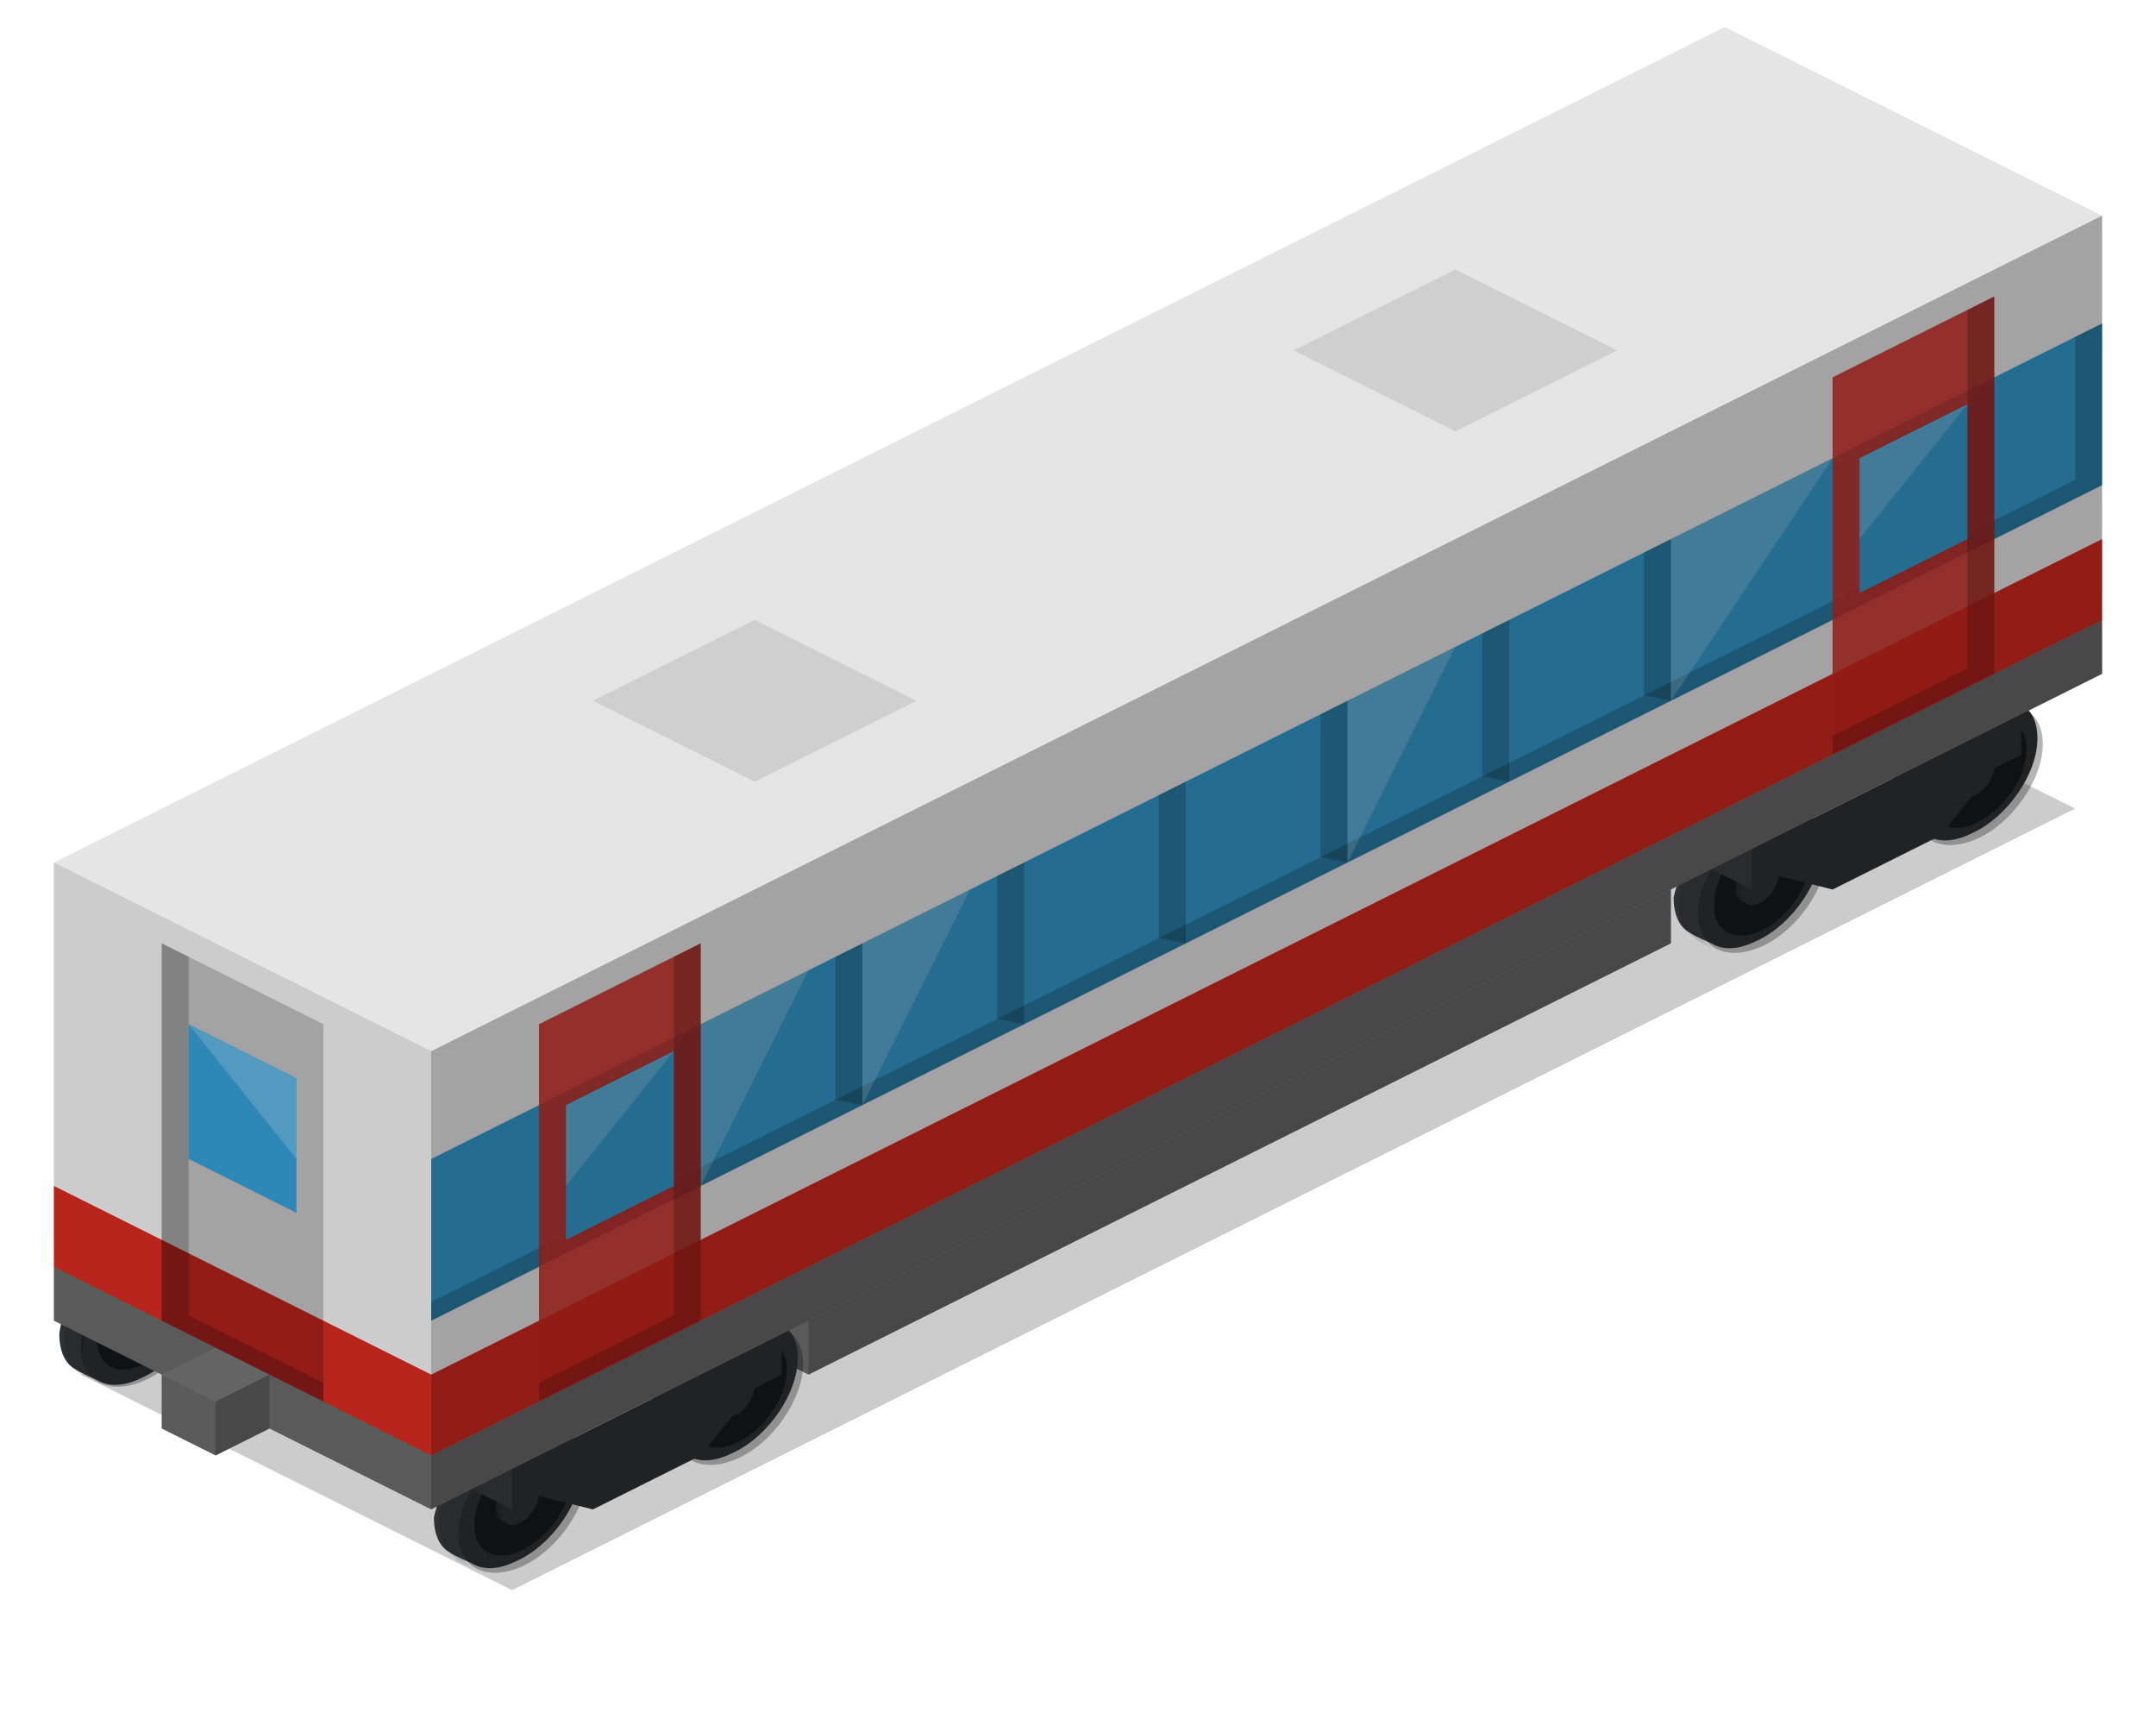 <svg  xmlns="http://www.w3.org/2000/svg" xmlns:xlink="http://www.w3.org/1999/xlink" width="80" height="64">
<defs id="icograms-svg-defs">
                    <style id="icograms-svg-defs-style-fonts" type="text/css">

                    </style>
                </defs>
<rect id="chart-background-color" width="80" height="64" fill="#FFFFFF" stroke="none" fill-opacity="1.0"></rect>
<g id="chart-container"><g id="i9" class="lvl-1" transform="translate(0,0)translate(80,0)scale(-1, 1)"><g><path d="m77 51-58-29-16 8 58 29z" opacity=".2"></path><path d="m75.3 46.1c-.6-.3-1.2-.4-1.6-.2l-.7.4c-.5.2-.7.7-.7 1.3 0 1.3 1.1 2.9 2.4 3.5.6.3 1.2.4 1.7.1 0 0 .7-.3.8-.4.4-.2.6-.7.6-1.3-.1-1.1-1.2-2.7-2.5-3.4z" fill="#2d3134"></path><path d="m76.3 51.3c.2-.1.7-.3.7-.3.4-.2.6-.7.6-1.3 0-.5-.2-1.1-.5-1.6l-.7.3c.3.5.5 1.1.5 1.6.1.7-.2 1.1-.6 1.3z" opacity=".11"></path><path d="m76.4 49.7c0 1-.8 1.4-1.8.9s-1.8-1.7-1.8-2.7.8-1.4 1.8-.9 1.8 1.7 1.8 2.7z" opacity=".5"></path><path d="m75.5 49.1c0 .4-.3.6-.7.4s-.7-.7-.7-1.1.3-.6.7-.4.7.7.7 1.1z" fill="#2d3134"></path><path d="m75.5 49.1c0 .4-.3.6-.7.4s-.7-.7-.7-1.1.3-.6.7-.4.7.7.7 1.1z" opacity=".11"></path><path d="m75.4 49.2c0 .4-.3.6-.7.4s-.7-.7-.7-1.1.3-.6.7-.4c.3.2.7.7.7 1.1z" fill="#2d3134"></path><path d="m77 50c0 1.3-1.1 1.8-2.4 1.2s-2.4-2.2-2.4-3.5 1.1-1.8 2.4-1.2 2.4 2.2 2.4 3.5z" opacity=".29"></path><path d="m15.4 30c-.6-.3-1.2-.4-1.6-.2l-.7.3c-.5.2-.7.7-.7 1.3 0 1.3 1.1 2.9 2.4 3.5.6.3 1.2.4 1.7.1 0 0 .7-.3.8-.4.4-.2.6-.7.6-1.3-.2-1-1.2-2.6-2.5-3.3z" fill="#2d3134"></path><path d="m16.4 35.2c.2-.1.7-.3.7-.4.4-.2.6-.7.6-1.3 0-.5-.2-1.1-.5-1.6l-.7.3c.3.5.5 1.1.5 1.6 0 .8-.2 1.2-.6 1.4z" opacity=".11"></path><path d="m16.4 33.6c0 1-.8 1.4-1.8.9s-1.8-1.7-1.8-2.7.8-1.4 1.8-.9c1.1.5 1.8 1.7 1.8 2.7z" opacity=".5"></path><path d="m15.6 33c0 .4-.3.6-.7.4s-.7-.7-.7-1.1.3-.6.7-.4c.3.2.7.7.7 1.1z" fill="#2d3134"></path><path d="m15.6 33c0 .4-.3.6-.7.4s-.7-.7-.7-1.1.3-.6.7-.4c.3.2.7.7.7 1.1z" opacity=".11"></path><path d="m15.4 33.1c0 .4-.3.6-.7.4s-.7-.7-.7-1.1.3-.6.7-.4.7.7.7 1.1z" fill="#2d3134"></path><path d="m17 33.9c0 1.3-1.1 1.8-2.4 1.2s-2.4-2.2-2.4-3.5 1.1-1.8 2.4-1.2 2.4 2.2 2.4 3.5z" opacity=".29"></path><path d="m7.4 26c-.6-.3-1.2-.4-1.6-.2l-.7.3c-.5.2-.7.7-.7 1.3 0 1.3 1.1 2.9 2.4 3.5.6.3 1.2.4 1.7.1 0 0 .7-.3.8-.4.4-.2.6-.7.6-1.3-.2-1-1.2-2.6-2.5-3.3z" fill="#2d3134"></path><path d="m8.4 31.2c.2-.1.7-.3.7-.4.4-.2.6-.7.6-1.3 0-.5-.2-1.1-.5-1.6l-.7.3c.4.6.5 1.2.5 1.7 0 .7-.2 1.1-.6 1.3z" opacity=".11"></path><path d="m8.4 29.6c0 1-.8 1.4-1.8.9s-1.8-1.7-1.8-2.7.8-1.4 1.8-.9c1.1.5 1.8 1.7 1.8 2.7z" opacity=".5"></path><path d="m7.6 29c0 .4-.3.6-.7.4s-.7-.7-.7-1.1.3-.6.7-.4c.3.2.7.7.7 1.1z" fill="#2d3134"></path><path d="m7.6 29c0 .4-.3.6-.7.4s-.7-.7-.7-1.1.3-.6.7-.4c.3.2.7.7.7 1.1z" opacity=".11"></path><path d="m7.4 29.1c0 .4-.3.6-.7.4s-.7-.7-.7-1.1.3-.6.7-.4.7.7.7 1.1z" fill="#2d3134"></path><path d="m9 29.9c0 1.3-1.1 1.8-2.4 1.2s-2.4-2.2-2.4-3.5 1.1-1.8 2.4-1.2 2.4 2.2 2.4 3.5z" opacity=".29"></path><path d="m5 26.5v1.5l1 .5 2 2.5 4 2 2-.5 1 .5 2-1v-1.5l-2 1z" fill="#2d3134"></path><path d="m5 26.5v1.5l1 .5 2 2.5 4 2 2-.5 1 .5v-1.5z" opacity=".29"></path><path d="m17 32v-1.5l-2 1v1.5z" opacity=".11"></path><path d="m61.4 53c-.6-.3-1.2-.4-1.6-.2l-.7.3c-.5.2-.7.7-.7 1.3 0 1.3 1.1 2.9 2.4 3.5.6.3 1.2.4 1.7.1 0 0 .7-.3.8-.4.4-.2.6-.7.6-1.3-.2-1-1.2-2.6-2.5-3.3z" fill="#2d3134"></path><path d="m62.4 58.2c.2-.1.7-.3.7-.4.4-.2.6-.7.6-1.3 0-.5-.2-1.1-.5-1.6l-.7.3c.3.5.5 1.1.5 1.6 0 .8-.2 1.2-.6 1.4z" opacity=".11"></path><path d="m62.4 56.6c0 1-.8 1.4-1.8.9s-1.8-1.7-1.8-2.7.8-1.4 1.8-.9c1.1.5 1.8 1.7 1.8 2.7z" opacity=".5"></path><path d="m61.6 56c0 .4-.3.6-.7.4s-.7-.7-.7-1.1.3-.6.7-.4c.3.2.7.7.7 1.1z" fill="#2d3134"></path><path d="m61.6 56c0 .4-.3.6-.7.4s-.7-.7-.7-1.1.3-.6.7-.4c.3.2.7.7.7 1.1z" opacity=".11"></path><path d="m61.4 56.1c0 .4-.3.6-.7.4s-.7-.7-.7-1.1.3-.6.7-.4.7.7.7 1.1z" fill="#2d3134"></path><path d="m63 56.9c0 1.3-1.1 1.8-2.4 1.2s-2.4-2.2-2.4-3.5 1.1-1.8 2.4-1.2 2.4 2.2 2.4 3.5z" opacity=".29"></path><path d="m32 26-14 7v2l32 16 14-7v-2z" fill="#656565"></path><path d="m18 33v2l32 16v-2z" opacity=".29"></path><path d="m64 42v2l-14 7v-2z" opacity=".11"></path><path d="m53.4 49c-.6-.3-1.2-.4-1.6-.2l-.7.3c-.5.2-.7.7-.7 1.3 0 1.3 1.1 2.9 2.4 3.5.6.3 1.2.4 1.7.1 0 0 .7-.3.8-.4.4-.2.6-.7.6-1.3-.2-1-1.2-2.6-2.5-3.3z" fill="#2d3134"></path><path d="m54.4 54.2c.2-.1.7-.3.7-.4.4-.2.6-.7.6-1.3 0-.5-.2-1.1-.5-1.6l-.7.3c.3.5.5 1.1.5 1.6 0 .8-.2 1.2-.6 1.4z" opacity=".11"></path><path d="m54.4 52.6c0 1-.8 1.4-1.8.9s-1.8-1.7-1.8-2.7.8-1.4 1.8-.9c1.1.5 1.8 1.7 1.8 2.7z" opacity=".5"></path><path d="m53.6 52c0 .4-.3.6-.7.4s-.7-.7-.7-1.1.3-.6.7-.4c.3.2.7.7.7 1.1z" fill="#2d3134"></path><path d="m53.6 52c0 .4-.3.6-.7.4s-.7-.7-.7-1.1.3-.6.7-.4c.3.2.7.7.7 1.1z" opacity=".11"></path><path d="m53.4 52.1c0 .4-.3.6-.7.4s-.7-.7-.7-1.1.3-.6.7-.4.7.7.7 1.1z" fill="#2d3134"></path><path d="m55 52.9c0 1.3-1.1 1.8-2.4 1.2s-2.4-2.2-2.4-3.5 1.1-1.8 2.4-1.2 2.4 2.2 2.4 3.5z" opacity=".29"></path><path d="m51 49.5v1.5l1 .5 2 2.5 4 2 2-.5 1 .5 2-1v-1.5l-2 1z" fill="#2d3134"></path><path d="m51 49.5v1.5l1 .5 2 2.5 4 2 2-.5 1 .5v-1.5z" opacity=".29"></path><path d="m63 55v-1.5l-2 1v1.5z" opacity=".11"></path><path d="m16 16-14 7v2l62 31 14-7v-2z" fill="#656565"></path><path d="m2 23v2l62 31v-2z" opacity=".29"></path><path d="m78 47v2l-14 7v-2z" opacity=".11"></path><path d="m72 50-2 1v2l2 1 2-1v-2z" fill="#656565"></path><path d="m70 51v2l2 1v-2z" opacity=".29"></path><path d="m74 51v2l-2 1v-2z" opacity=".11"></path><path d="m16 1-14 7v14l62 31 14-7v-14z" fill="#e5e5e5"></path><path d="m2 12v6l62 31v-6z" fill="#39c"></path><path d="m3 17.8v-5.3l-1-.5v6l62 31v-.7z" opacity=".2"></path><path d="m64 51-62-31v3l62 31 14-7v-3z" fill="#cc291f"></path><path d="m43 37.8v-5.3l-1-.5v6z" opacity=".2"></path><path d="m50 36 4 8v-6z" fill="#fff" opacity=".2"></path><path d="m49 40.8v-5.3l-1-.5v6z" opacity=".2"></path><path d="m54 35v14l6 3v-14z" fill="#cc291f" opacity=".85"></path><path d="m55 48.8v-13.3l-1-.5v14l6 3v-.7z" opacity=".2"></path><path d="m59 41-4-2v5l4 2z" fill="#39c"></path><path d="m55 39 4 5v-3z" fill="#fff" opacity=".2"></path><path d="m6 11v14l6 3v-14z" fill="#cc291f" opacity=".85"></path><path d="m7 24.8v-13.3l-1-.5v14l6 3v-.7z" opacity=".2"></path><path d="m11 17-4-2v5l4 2z" fill="#39c"></path><path d="m7 15 4 5v-3z" fill="#fff" opacity=".2"></path><path d="m37 34.8v-5.3l-1-.5v6z" opacity=".2"></path><path d="m44 33 4 8v-6z" fill="#fff" opacity=".2"></path><path d="m31 31.8v-5.3l-1-.5v6z" opacity=".2"></path><path d="m25 28.8v-5.3l-1-.5v6z" opacity=".2"></path><path d="m19 25.8v-5.3l-1-.5v6z" opacity=".2"></path><path d="m26 24 4 8v-6z" fill="#fff" opacity=".2"></path><path d="m12 17 6 9v-6z" fill="#fff" opacity=".2"></path><path d="m74 35v14l-6 3v-14z" opacity=".2"></path><path d="m73 48.8v-13.3l1-.5v14l-6 3v-.7z" opacity=".2"></path><path d="m69 40 4-2v5l-4 2z" fill="#39c"></path><path d="m73 38-4 5v-3z" fill="#fff" opacity=".2"></path><path d="m2 8v15l62 31v-15z" opacity=".29"></path><path d="m78 32v15l-14 7v-15z" opacity=".11"></path><path d="m26 10 6 3-6 3-6-3z" opacity=".1"></path><path d="m52 23 6 3-6 3-6-3z" opacity=".1"></path>
</g></g></g>
</svg>